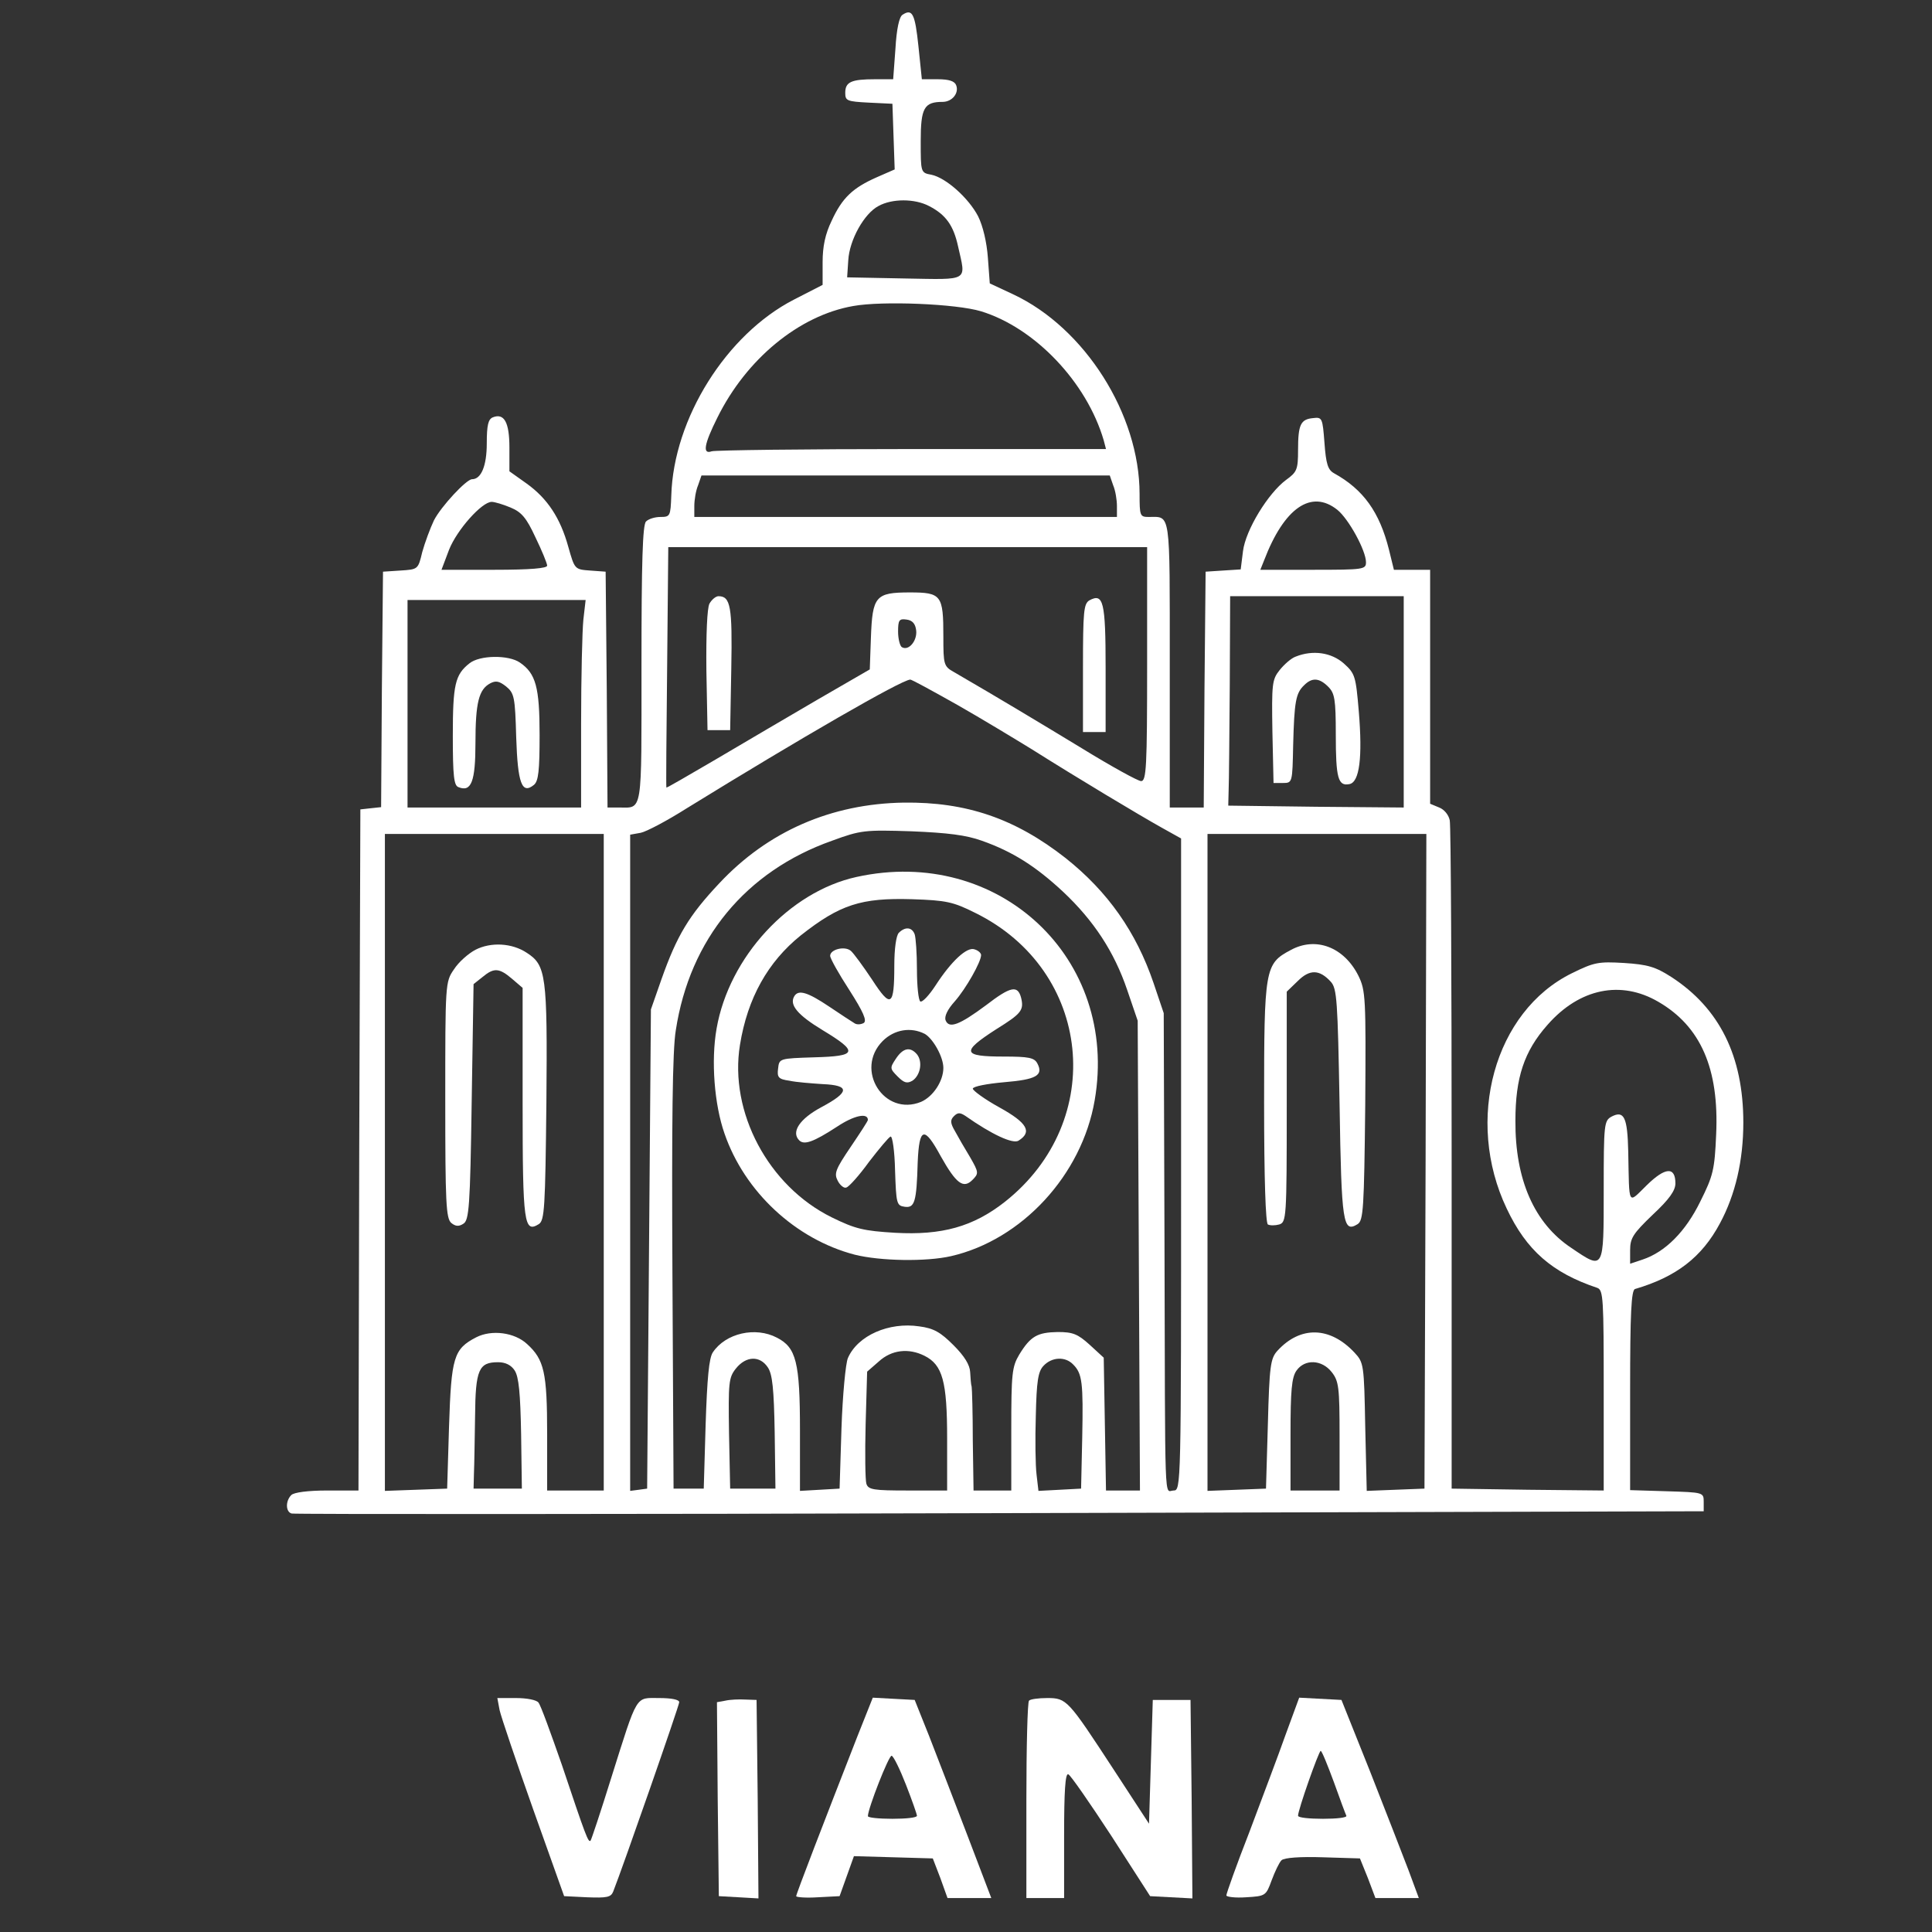 <?xml version="1.0" standalone="no"?>
<!DOCTYPE svg PUBLIC "-//W3C//DTD SVG 20010904//EN"
 "http://www.w3.org/TR/2001/REC-SVG-20010904/DTD/svg10.dtd">
<svg version="1.0" xmlns="http://www.w3.org/2000/svg"
 width="512pt" height="512pt" viewBox="0 0 512 512"
 preserveAspectRatio="xMidYMid meet">

<rect x="0" y="0" width="512" height="512" fill="#333333" stroke="none"/>

<g transform="translate(0,512) scale(0.1,-0.1)"
fill="white" stroke="none">
<path d="M2392 5081 c-9 -5 -16 -38 -19 -90 l-6 -81 -48 0 c-63 0 -79 -7 -79
-36 0 -21 4 -23 63 -26 l62 -3 3 -87 3 -87 -48 -21 c-63 -28 -91 -54 -119
-115 -17 -35 -24 -68 -24 -110 l0 -60 -76 -39 c-179 -92 -319 -315 -325 -519
-2 -55 -3 -57 -29 -57 -14 0 -31 -5 -38 -12 -9 -9 -12 -107 -12 -379 0 -403 4
-379 -61 -379 l-29 0 -2 313 -3 312 -41 3 c-41 3 -41 3 -58 63 -21 76 -55 128
-111 168 l-45 32 0 63 c0 67 -14 92 -44 80 -12 -5 -16 -20 -16 -69 0 -60 -15
-95 -39 -95 -15 0 -82 -72 -101 -109 -10 -21 -24 -59 -31 -84 -11 -46 -11 -46
-58 -49 l-46 -3 -3 -312 -2 -312 -28 -3 -27 -3 -3 -902 -2 -903 -83 0 c-51 0
-88 -5 -95 -12 -16 -16 -15 -45 1 -49 6 -2 851 -2 1877 1 l1865 5 0 25 c0 25
-1 25 -97 28 l-98 3 0 265 c0 203 3 265 13 268 109 32 177 84 225 174 41 76
62 167 62 267 0 176 -63 303 -191 386 -42 27 -63 33 -125 37 -68 4 -79 2 -138
-27 -206 -101 -285 -389 -173 -624 52 -110 120 -170 240 -210 16 -6 17 -28 17
-272 l0 -265 -201 2 -202 3 0 873 c0 480 -2 885 -5 898 -3 15 -15 29 -28 34
l-24 10 0 310 0 310 -48 0 -48 0 -13 53 c-25 100 -68 160 -146 203 -16 9 -21
25 -25 80 -5 66 -6 69 -30 66 -33 -3 -40 -17 -40 -84 0 -53 -3 -59 -32 -80
-47 -35 -107 -132 -114 -189 l-6 -48 -47 -3 -46 -3 -3 -312 -2 -313 -45 0 -45
0 0 379 c0 413 3 391 -56 391 -23 0 -24 3 -24 61 0 211 -145 440 -335 529
l-62 29 -5 68 c-3 41 -13 84 -26 110 -25 48 -85 102 -124 110 -28 5 -28 6 -28
89 0 88 9 104 58 104 25 0 44 23 36 44 -4 11 -19 16 -49 16 l-42 0 -9 87 c-9
86 -16 101 -42 84z m70 -507 c45 -23 65 -52 77 -107 21 -94 32 -88 -141 -85
l-153 3 3 45 c3 54 42 124 80 144 36 20 96 20 134 0z m138 -279 c143 -44 280
-188 325 -342 l6 -23 -515 0 c-283 0 -521 -3 -530 -6 -25 -9 -20 19 15 89 77
156 217 271 360 296 77 14 273 6 339 -14z m350 -461 c6 -14 10 -39 10 -55 l0
-29 -560 0 -560 0 0 29 c0 16 4 41 10 55 l9 26 541 0 541 0 9 -26z m-1597 -59
c29 -12 42 -27 66 -79 17 -35 31 -69 31 -75 0 -7 -44 -11 -140 -11 l-140 0 20
53 c21 53 87 127 113 127 8 0 31 -7 50 -15z m2191 -6 c30 -24 76 -108 76 -139
0 -19 -6 -20 -140 -20 l-140 0 10 25 c53 139 125 189 194 134z m-504 -409 c0
-274 -2 -310 -16 -310 -8 0 -79 39 -157 87 -122 74 -215 130 -339 202 -27 15
-28 20 -28 94 0 110 -5 117 -89 117 -91 0 -99 -10 -103 -120 l-3 -84 -140 -81
c-77 -45 -198 -116 -269 -158 -72 -42 -130 -76 -130 -74 -1 1 0 145 2 320 l3
317 634 0 635 0 0 -310z m680 -100 l0 -280 -232 2 -233 3 1 40 c1 22 2 147 3
278 l1 237 230 0 230 0 0 -280z m-2174 218 c-3 -29 -6 -153 -6 -275 l0 -223
-230 0 -230 0 0 275 0 275 236 0 236 0 -6 -52z m882 -29 c3 -27 -20 -55 -38
-44 -5 3 -10 22 -10 41 0 31 3 35 23 32 15 -2 23 -11 25 -29z m109 -197 c65
-37 154 -91 198 -118 122 -77 284 -174 343 -207 l52 -29 0 -864 c0 -857 0
-864 -20 -864 -25 0 -22 -67 -24 665 l-2 600 -27 80 c-46 135 -121 242 -233
331 -134 105 -263 149 -429 147 -192 -3 -360 -76 -489 -214 -80 -85 -112 -138
-153 -254 l-28 -80 -5 -635 -5 -635 -22 -3 -23 -3 0 869 0 870 28 5 c15 3 70
32 122 65 305 188 567 339 592 341 3 1 59 -30 125 -67z m65 -360 c82 -29 143
-68 215 -135 82 -77 136 -160 170 -260 l28 -82 3 -622 3 -623 -45 0 -45 0 -3
176 -3 176 -37 34 c-32 29 -45 34 -85 34 -54 -1 -72 -11 -102 -60 -19 -32 -21
-50 -21 -197 l0 -163 -50 0 -50 0 -2 133 c0 72 -2 137 -3 142 -2 6 -3 23 -4
39 -1 19 -15 42 -44 71 -34 34 -52 45 -91 50 -80 12 -163 -24 -189 -84 -6 -14
-14 -98 -17 -186 l-5 -160 -52 -3 -53 -3 0 161 c0 180 -10 219 -61 245 -57 30
-136 12 -170 -39 -10 -15 -15 -68 -19 -191 l-5 -170 -40 0 -40 0 -3 570 c-2
397 0 593 9 645 37 241 185 421 414 502 76 28 87 29 210 25 97 -4 145 -10 187
-25z m-1002 -852 l0 -870 -75 0 -75 0 0 150 c0 163 -8 197 -53 238 -33 31 -94
39 -135 18 -60 -31 -66 -53 -72 -236 l-5 -165 -82 -3 -83 -3 0 871 0 870 290
0 290 0 0 -870z m2178 3 l-3 -868 -77 -3 -76 -3 -4 170 c-3 165 -4 170 -28
196 -65 70 -144 72 -205 5 -18 -20 -21 -40 -25 -194 l-5 -171 -77 -3 -78 -3 0
871 0 870 290 0 290 0 -2 -867z m617 422 c112 -65 161 -177 153 -351 -4 -94
-8 -110 -42 -178 -39 -80 -93 -134 -153 -154 l-33 -11 0 36 c0 32 8 44 60 94
44 41 60 64 60 83 0 45 -27 43 -76 -5 -51 -50 -46 -58 -49 89 -2 91 -11 110
-44 93 -20 -11 -21 -19 -21 -196 0 -213 1 -211 -86 -152 -98 65 -149 181 -148
337 0 114 23 184 85 254 85 97 195 119 294 61z m-1945 -938 c48 -24 60 -68 60
-219 l0 -138 -104 0 c-91 0 -105 2 -110 18 -3 9 -4 80 -2 157 l4 140 31 27
c34 31 79 36 121 15z m-415 -31 c12 -18 16 -57 18 -172 l2 -149 -60 0 -60 0
-3 146 c-2 135 -1 148 18 172 27 34 64 35 85 3z m809 8 c24 -24 27 -47 24
-194 l-3 -135 -56 -3 -57 -3 -5 43 c-3 24 -4 94 -2 156 2 91 6 117 20 132 22
24 58 26 79 4z m-1480 -16 c11 -17 15 -61 17 -168 l2 -145 -64 0 -64 0 1 40
c1 22 2 90 3 152 1 124 10 143 61 143 20 0 35 -8 44 -22z m2165 -4 c19 -24 21
-40 21 -170 l0 -144 -65 0 -65 0 0 148 c0 117 3 152 16 170 22 31 67 29 93 -4z"/>
<path d="M1880 3520 c-6 -12 -9 -80 -8 -177 l3 -158 30 0 30 0 3 164 c3 164
-2 191 -34 191 -7 0 -18 -9 -24 -20z"/>
<path d="M2887 3529 c-15 -9 -17 -29 -17 -179 l0 -170 30 0 30 0 0 169 c0 177
-6 200 -43 180z"/>
<path d="M3434 3380 c-12 -4 -31 -21 -43 -36 -20 -25 -21 -37 -19 -163 l3
-136 25 0 c25 0 25 1 27 100 3 116 7 138 29 159 21 21 40 20 64 -4 17 -17 20
-33 20 -127 0 -115 6 -137 36 -131 27 5 35 71 25 192 -8 95 -10 101 -40 128
-33 29 -82 36 -127 18z"/>
<path d="M1244 3362 c-38 -30 -44 -56 -44 -192 0 -107 3 -132 15 -136 34 -14
45 15 45 117 0 107 9 142 39 158 15 8 24 6 42 -8 22 -18 24 -28 27 -135 4
-122 15 -152 47 -126 12 10 15 38 15 132 0 127 -10 163 -52 192 -30 21 -107
20 -134 -2z"/>
<path d="M2270 2796 c-178 -39 -338 -212 -371 -402 -15 -85 -6 -201 21 -278
53 -154 188 -280 345 -321 68 -17 189 -19 255 -4 188 43 347 215 381 413 65
376 -254 675 -631 592z m314 -95 c310 -152 351 -551 79 -766 -84 -66 -167 -89
-291 -82 -83 5 -105 10 -168 41 -168 83 -272 279 -243 457 20 124 74 220 161
290 104 82 160 100 295 96 91 -3 109 -7 167 -36z"/>
<path d="M2382 2648 c-7 -7 -12 -42 -12 -87 0 -109 -9 -114 -59 -37 -24 36
-49 70 -56 76 -16 14 -55 4 -55 -13 0 -7 23 -48 51 -91 37 -58 47 -81 38 -87
-7 -4 -18 -5 -24 -1 -5 3 -36 23 -67 44 -58 39 -82 46 -93 28 -14 -23 9 -50
75 -90 96 -58 92 -69 -22 -72 -93 -3 -93 -3 -96 -30 -3 -23 1 -28 30 -32 18
-4 58 -7 88 -9 73 -3 72 -21 -3 -61 -58 -31 -81 -66 -59 -88 13 -13 37 -5 100
36 45 30 82 38 82 18 0 -3 -21 -35 -46 -72 -40 -59 -44 -70 -34 -89 6 -12 17
-21 23 -18 7 2 34 32 60 68 27 35 52 65 57 67 5 2 11 -39 12 -90 3 -87 4 -93
25 -96 27 -4 32 12 35 118 4 93 17 97 61 16 41 -73 60 -87 84 -63 17 17 17 20
-6 60 -14 23 -32 54 -40 69 -13 22 -13 30 -3 40 10 10 16 10 30 1 71 -50 126
-75 141 -66 37 23 24 47 -50 88 -40 22 -71 45 -71 50 1 6 38 13 83 17 85 7
105 18 88 50 -8 15 -23 18 -89 18 -110 0 -114 12 -19 73 66 41 73 50 65 83 -9
34 -28 30 -93 -20 -70 -52 -98 -63 -107 -40 -4 10 5 29 24 50 30 34 70 105 70
123 0 5 -7 12 -17 15 -20 8 -62 -31 -104 -96 -17 -26 -35 -45 -40 -42 -5 3 -9
41 -9 84 0 43 -3 85 -6 94 -7 19 -25 21 -42 4z m69 -268 c22 -13 49 -61 49
-90 0 -35 -27 -76 -59 -90 -98 -40 -177 85 -102 161 31 31 75 38 112 19z"/>
<path d="M2374 2314 c-16 -24 -16 -26 5 -47 17 -17 25 -19 39 -11 21 14 28 50
12 70 -18 21 -37 17 -56 -12z"/>
<path d="M1260 2603 c-19 -10 -45 -33 -57 -52 -23 -33 -23 -38 -23 -346 0
-273 2 -314 16 -326 11 -9 20 -10 32 -2 15 9 18 45 22 322 l5 313 24 19 c30
25 44 24 78 -5 l28 -24 0 -306 c0 -321 4 -344 43 -320 15 10 17 41 20 323 3
338 -1 363 -52 396 -39 26 -95 29 -136 8z"/>
<path d="M3420 2602 c-68 -36 -70 -49 -70 -404 0 -202 4 -319 10 -323 6 -3 19
-3 30 0 19 6 20 16 20 311 l0 306 29 28 c32 32 58 31 88 -2 16 -18 18 -49 23
-324 5 -318 9 -342 48 -318 15 10 17 40 20 314 2 287 1 305 -18 344 -38 76
-113 105 -180 68z"/>
<path d="M1324 588 c4 -18 44 -136 89 -263 l82 -230 61 -3 c52 -2 63 0 69 15
26 66 175 493 175 502 0 7 -21 11 -53 11 -64 0 -56 14 -127 -211 -28 -90 -53
-165 -55 -167 -6 -6 -13 13 -76 201 -29 83 -56 158 -62 165 -5 7 -31 12 -59
12 l-50 0 6 -32z"/>
<path d="M1922 613 l-22 -4 2 -257 3 -257 53 -3 52 -3 -2 263 -3 263 -30 1
c-16 1 -40 0 -53 -3z"/>
<path d="M2272 518 c-89 -228 -162 -417 -162 -423 0 -3 26 -5 57 -3 l58 3 19
53 19 53 105 -3 104 -3 20 -52 19 -53 58 0 58 0 -64 168 c-35 92 -81 210 -101
262 l-38 95 -56 3 -55 3 -41 -103z m129 -128 c16 -41 29 -78 29 -82 0 -5 -29
-8 -65 -8 -36 0 -65 3 -65 7 0 20 56 163 63 160 5 -1 22 -36 38 -77z"/>
<path d="M2727 613 c-4 -3 -7 -123 -7 -265 l0 -258 50 0 50 0 0 166 c0 116 3
165 11 162 6 -2 57 -76 114 -163 l103 -160 56 -3 56 -3 -2 263 -3 263 -50 0
-50 0 -5 -164 -5 -164 -94 144 c-121 185 -124 189 -176 189 -23 0 -45 -3 -48
-7z"/>
<path d="M3407 523 c-19 -54 -63 -170 -96 -258 -34 -87 -61 -163 -61 -168 0
-4 24 -7 52 -5 52 3 53 4 68 45 9 24 20 47 26 53 7 7 50 10 110 8 l98 -3 21
-52 20 -53 57 0 58 0 -27 73 c-15 39 -61 158 -102 262 l-76 190 -56 3 -56 3
-36 -98z m128 -126 c16 -45 31 -85 33 -89 2 -5 -26 -8 -62 -8 -36 0 -66 3 -66
8 -1 13 55 172 60 172 3 0 18 -37 35 -83z"/>
</g>
</svg>
